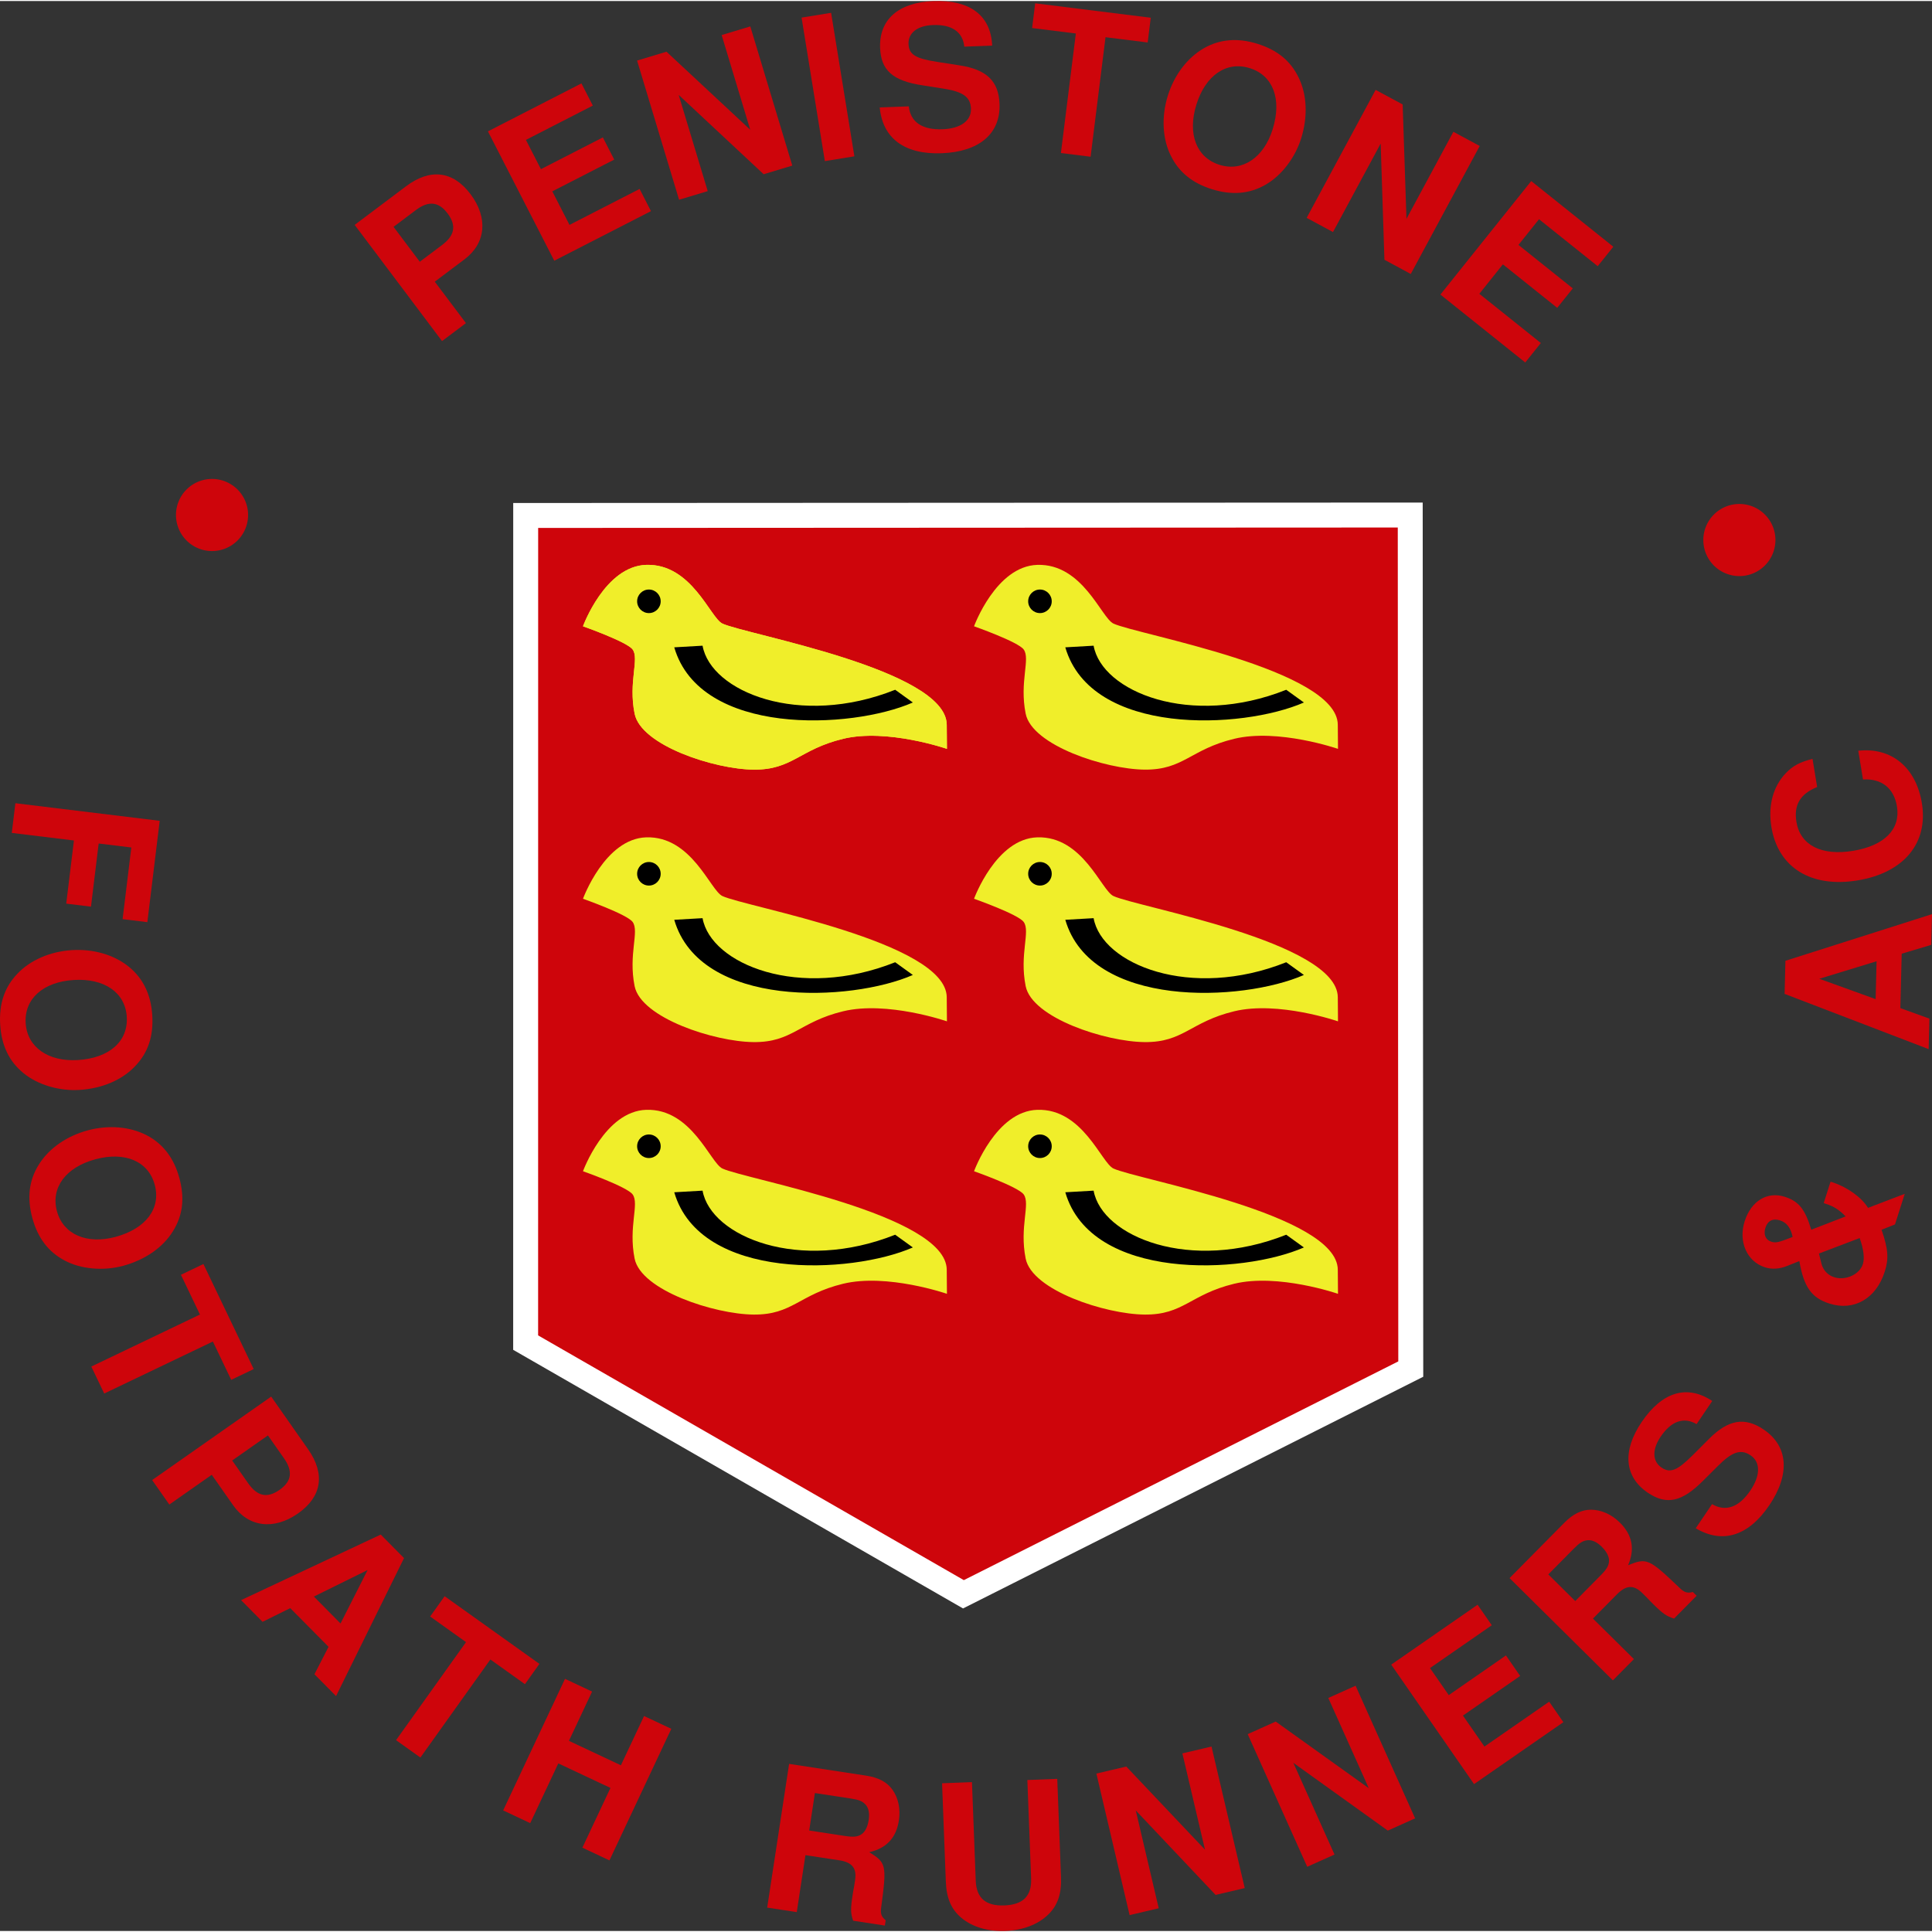 <?xml version="1.0" encoding="UTF-8"?>
<svg width="120px" height="120px" version="1.1" viewBox="0 0 232.408 232.163" xmlns="http://www.w3.org/2000/svg" xmlns:xlink="http://www.w3.org/1999/xlink"><rect x="0" y="0" width="232.408" height="232.163" fill="#333333" stroke="none"/><g transform="translate(-9.459,-11.993)" fill="#ce050b"><path d="m72.696 73.878 106.406-0.052 0.064 102.736-53.812 27.092-52.663-30.276z" stroke="#fff" stroke-width="3"/><path d="m223.033 76.833a4.337 4.337 0 0 1-4.337 4.337 4.337 4.337 0 0 1-4.337-4.337 4.337 4.337 0 0 1 4.337-4.337 4.337 4.337 0 0 1 4.337 4.337z"/><path d="m39.302 73.822a4.337 4.337 0 0 1-4.337 4.337 4.337 4.337 0 0 1-4.337-4.337 4.337 4.337 0 0 1 4.337-4.337 4.337 4.337 0 0 1 4.337 4.337z"/><g stroke-width=".265" aria-label="PENISTONE FOOTPATH RUNNERS &amp; AC"><path d="m61.76 45.755 3.586-2.696c2.569-1.932 2.849-4.993 0.716-7.831-2.105-2.8-4.849-3.137-7.764-0.946l-6.174 4.642 10.509 13.978 2.876-2.162zm-1.802-2.397-3.157-4.199 2.684-2.018c1.534-1.153 2.748-1.015 3.815 0.403 1.081 1.438 0.876 2.643-0.658 3.796z"/><path d="m75.897 34.889 7.45-3.82-1.368-2.668-7.45 3.82-1.806-3.522 8.048-4.127-1.368-2.668-11.249 5.768 7.979 15.561 11.634-5.965-1.368-2.668-8.432 4.324z"/><path d="m101.322 32.829 3.445-1.039-5.052-16.742-3.445 1.039 3.437 11.391-10.074-9.388-3.537 1.067 5.052 16.742 3.445-1.039-3.493-11.575z"/><path d="m109.436 13.413-3.552 0.576 2.799 17.262 3.552-0.576z"/><path d="m128.811 17.359c-0.157-3.619-2.652-5.519-7.063-5.357-4.195 0.155-6.544 2.21-6.418 5.614 0.1 2.709 1.515 3.977 5.088 4.517l2.463 0.389c2.414 0.367 3.326 1.006 3.378 2.42 0.054 1.462-1.256 2.399-3.437 2.479-2.445 0.09-3.85-0.89-4.038-2.756l-3.5 0.129c0.354 3.732 2.994 5.675 7.453 5.51 4.507-0.166 7.091-2.35 6.959-5.922-0.102-2.757-1.545-4.144-4.804-4.648l-2.752-0.427c-2.584-0.409-3.345-0.885-3.392-2.155-0.049-1.318 1.071-2.2 2.941-2.269 2.277-0.084 3.583 0.828 3.769 2.598z"/><path d="m142.446 16.348 5.07 0.633 0.372-2.975-13.901-1.737-0.372 2.975 5.261 0.657-1.796 14.378 3.571 0.446z"/><path d="m160.669 17.124c-2.337-0.724-4.503-0.541-6.4 0.554-1.986 1.143-3.558 3.217-4.332 5.715s-0.657 5.121 0.343 7.163c0.961 2.005 2.606 3.344 4.989 4.082 2.383 0.738 4.496 0.564 6.423-0.547 1.919-1.088 3.565-3.24 4.296-5.601 0.809-2.612 0.692-5.235-0.307-7.278-0.977-2.035-2.583-3.336-5.012-4.089zm-0.886 2.94c2.819 0.873 3.896 3.718 2.775 7.339-1.065 3.437-3.63 5.154-6.38 4.302-2.796-0.866-3.896-3.718-2.803-7.247s3.613-5.26 6.409-4.394z"/><path d="m175.997 43.119 3.168 1.707 8.295-15.395-3.168-1.707-5.644 10.475-0.459-13.763-3.252-1.752-8.295 15.395 3.168 1.707 5.735-10.644z"/><path d="m190.246 43.672 6.537 5.231 1.874-2.341-6.537-5.231 2.473-3.09 7.061 5.651 1.874-2.341-9.871-7.899-10.927 13.654 10.208 8.169 1.874-2.341-7.398-5.921z"/><path d="m18.352 112.976-0.926 7.596 2.977 0.363 0.926-7.596 3.929 0.479-1.051 8.62 2.977 0.363 1.486-12.192-17.359-2.116-0.435 3.572z"/><path d="m27.772 133.974c-0.153-2.442-1.092-4.402-2.789-5.787-1.773-1.452-4.271-2.185-6.88-2.022-2.61 0.163-5.02 1.203-6.575 2.863-1.534 1.61-2.201 3.623-2.046 6.113 0.156 2.49 1.068 4.404 2.791 5.811 1.698 1.408 4.295 2.183 6.761 2.029 2.729-0.171 5.14-1.211 6.695-2.87 1.556-1.636 2.203-3.599 2.044-6.137zm-3.063 0.215c0.184 2.945-2.093 4.962-5.876 5.198-3.591 0.224-6.107-1.565-6.286-4.438-0.183-2.921 2.093-4.962 5.781-5.192 3.687-0.23 6.2 1.511 6.382 4.432z"/><path d="m31.031 153.566c-0.639-2.362-1.952-4.095-3.891-5.111-2.028-1.067-4.622-1.285-7.146-0.603-2.524 0.682-4.678 2.184-5.869 4.121-1.18 1.885-1.431 3.99-0.78 6.399 0.651 2.408 1.929 4.101 3.898 5.134 1.946 1.04 4.645 1.279 7.03 0.634 2.64-0.714 4.794-2.215 5.985-4.152 1.197-1.914 1.437-3.967 0.774-6.422zm-2.958 0.824c0.77 2.848-1.058 5.281-4.716 6.27-3.474 0.939-6.296-0.311-7.048-3.09-0.764-2.825 1.058-5.281 4.624-6.245 3.566-0.964 6.377 0.239 7.14 3.065z"/><path d="m35.066 173.248 2.206 4.609 2.705-1.295-6.048-12.637-2.705 1.295 2.289 4.782-13.07 6.255 1.553 3.246z"/><path d="m34.933 189.278 2.575 3.673c1.845 2.632 4.896 3.013 7.803 0.975 2.868-2.011 3.296-4.743 1.203-7.728l-4.434-6.325-14.319 10.039 2.066 2.946zm2.455-1.721 4.302-3.016 1.928 2.75c1.102 1.571 0.924 2.78-0.53 3.799-1.473 1.033-2.67 0.788-3.772-0.783z"/><path d="m48.982 209.974-1.697 3.299 2.599 2.626 8.178-16.598-2.801-2.83-16.801 7.885 2.582 2.609 3.333-1.645zm1.44-2.808-3.206-3.24 6.463-3.189z"/><path d="m68.447 211.498 4.159 2.968 1.742-2.441-11.403-8.139-1.742 2.441 4.315 3.08-8.417 11.794 2.929 2.09z"/><path d="m82.894 226.947-3.378 7.186 3.256 1.531 7.441-15.826-3.278-1.541-2.786 5.927-6.252-2.94 2.786-5.927-3.256-1.531-7.441 15.826 3.256 1.531 3.378-7.186z"/><path d="m106.348 235.034 4.079 0.622c1.541 0.235 2.111 0.953 1.894 2.376l-0.109 0.711c-0.092 0.447-0.158 0.874-0.197 1.135-0.25 1.636-0.231 2.149 0.07 3.044l3.818 0.582 0.098-0.64c-0.498-0.392-0.658-0.78-0.542-1.539 0.683-5.113 0.624-5.365-1.436-6.65 2.06-0.462 3.246-1.713 3.568-3.824 0.21-1.375-0.073-2.705-0.772-3.685-0.66-0.926-1.693-1.472-3.163-1.696l-9.272-1.415-2.637 17.288 3.557 0.543zm0.452-2.964 0.687-4.506 4.292 0.655c1.02 0.156 1.408 0.312 1.805 0.736 0.373 0.421 0.496 1.046 0.373 1.853-0.127 0.83-0.441 1.461-0.922 1.752-0.454 0.271-0.922 0.32-1.942 0.165z"/><path d="m133.044 225.995 0.453 11.842c0.081 2.109-0.959 3.158-3.213 3.244-2.253 0.086-3.371-0.879-3.451-2.989l-0.453-11.842-3.596 0.138 0.453 11.842c0.075 1.966 0.656 3.336 1.871 4.346 1.315 1.102 3.184 1.655 5.294 1.574 2.109-0.081 3.931-0.775 5.158-1.974 1.134-1.1 1.608-2.51 1.533-4.476l-0.453-11.842z"/><path d="m155.689 239.817 3.503-0.822-3.996-17.025-3.503 0.822 2.719 11.584-9.468-10-3.597 0.844 3.996 17.025 3.503-0.822-2.763-11.771z"/><path d="m176.405 232.081 3.283-1.473-7.16-15.955-3.283 1.473 4.871 10.856-11.197-8.017-3.37 1.513 7.16 15.955 3.283-1.473-4.95-11.031z"/><path d="m185.443 218.246 6.88-4.77-1.708-2.464-6.88 4.77-2.255-3.253 7.432-5.153-1.708-2.464-10.39 7.203 9.964 14.372 10.744-7.449-1.708-2.464-7.787 5.399z"/><path d="m201.082 206.577 2.902-2.933c1.097-1.108 2.013-1.147 3.036-0.135l0.512 0.506c0.307 0.338 0.614 0.641 0.802 0.827 1.177 1.164 1.602 1.45 2.503 1.734l2.717-2.745-0.46-0.456c-0.61 0.173-1.017 0.073-1.563-0.467-3.733-3.56-3.971-3.66-6.223-2.749 0.838-1.938 0.524-3.633-0.994-5.135-0.989-0.979-2.23-1.532-3.435-1.543-1.137-0.011-2.186 0.503-3.232 1.56l-6.598 6.667 12.43 12.301 2.531-2.558zm-2.131-2.109-3.24-3.206 3.054-3.086c0.726-0.733 1.081-0.956 1.657-1.026 0.559-0.054 1.138 0.215 1.717 0.788 0.597 0.591 0.922 1.217 0.874 1.777-0.048 0.526-0.283 0.934-1.009 1.668z"/><path d="m215.43 180.4c-3.014-2.009-6.021-1.118-8.493 2.539-2.352 3.478-2.079 6.587 0.742 8.495 2.246 1.518 4.104 1.125 6.65-1.44l1.768-1.758c1.721-1.732 2.775-2.091 3.947-1.298 1.212 0.82 1.195 2.43-0.028 4.238-1.371 2.027-2.991 2.582-4.608 1.633l-1.962 2.901c3.221 1.917 6.348 0.933 8.847-2.763 2.526-3.736 2.289-7.111-0.672-9.113-2.285-1.545-4.257-1.199-6.588 1.134l-1.969 1.97c-1.855 1.844-2.689 2.178-3.742 1.466-1.093-0.739-1.143-2.163-0.095-3.713 1.277-1.888 2.784-2.404 4.321-1.508z"/><path d="m228.839 156.601 0.229 0.073c1.006 0.321 1.61 0.715 2.41 1.524l-4.137 1.602c-0.746-2.479-1.501-3.425-3.193-3.964-2.103-0.67-4.037 0.5-4.817 2.946-0.78 2.446 0.268 4.844 2.439 5.537 0.846 0.27 1.77 0.212 2.729-0.187 0.317-0.126 0.634-0.251 0.981-0.392 0.06-0.031 0.204-0.086 0.43-0.165 0.542 3.119 1.461 4.419 3.61 5.104 2.971 0.947 5.629-0.597 6.664-3.843 0.503-1.577 0.412-2.714-0.384-5.032l1.615-0.643 1.173-3.68-4.416 1.689c-0.76-1.249-2.422-2.434-4.144-3.034l-0.114-0.036-0.251-0.08zm-0.573 6.062 4.899-1.862c0.48 1.337 0.608 2.435 0.383 3.143-0.394 1.234-2.075 2.007-3.447 1.57-0.754-0.24-1.3-0.818-1.515-1.566zm-3.167-1.992c-1.781 0.691-2.024 0.74-2.595 0.557-0.663-0.211-0.929-0.875-0.674-1.675 0.262-0.823 0.895-1.15 1.741-0.88 0.823 0.262 1.301 0.893 1.528 1.998z"/><path d="m238.222 126.595 3.554-1.064 0.092-3.693-17.632 5.61-0.099 3.981 17.328 6.645 0.091-3.669-3.496-1.263zm-3.022 0.909-0.113 4.556-6.778-2.448z"/><path d="m227.493 103.16c-1.472 0.364-2.368 0.828-3.217 1.722-1.533 1.614-2.152 3.905-1.726 6.485 0.804 4.876 4.783 7.332 10.369 6.41 5.562-0.917 8.522-4.493 7.73-9.298-0.711-4.308-3.664-6.738-7.652-6.299l0.57 3.456c2.24-0.126 3.721 1.04 4.084 3.241 0.453 2.746-1.507 4.722-5.27 5.343-3.811 0.629-6.36-0.677-6.821-3.47-0.34-2.059 0.463-3.383 2.492-4.204z"/></g></g><g id="b" transform="matrix(.486 0 0 .486 36.449 10.806)"><path d="m69.305 132.531s5.418-14.885 15.652-15.202c11.252-0.348 15.831 13.104 18.85 14.529 5.719 2.699 55.419 11.307 55.531 25.036l0.049 5.976s-14.822-5.121-25.697-2.49c-10.875 2.631-12.525 7.716-22.171 7.628s-27.861-5.966-29.44-13.858c-1.579-7.893 1.213-13.515-0.482-15.873-1.372-1.909-12.292-5.744-12.292-5.744z" fill="#f0ee2a"/><path d="m91.891 137.738 7.007-0.403c2.04 11.372 23.949 20.367 47.677 10.908l4.373 3.151c-15.33 6.695-52.656 8.357-59.057-13.657z"/><circle cx="85.618" cy="126.349" r="2.915"/></g><use xlink:href="#b"/><use transform="translate(-1.6349754e-8,32.777)" xlink:href="#b"/><use transform="translate(-1.6349754e-8,65.554)" xlink:href="#b"/><use transform="translate(47.041)" xlink:href="#b"/><use transform="translate(47.041,32.777)" xlink:href="#b"/><use transform="translate(47.041,65.554)" xlink:href="#b"/></svg>
